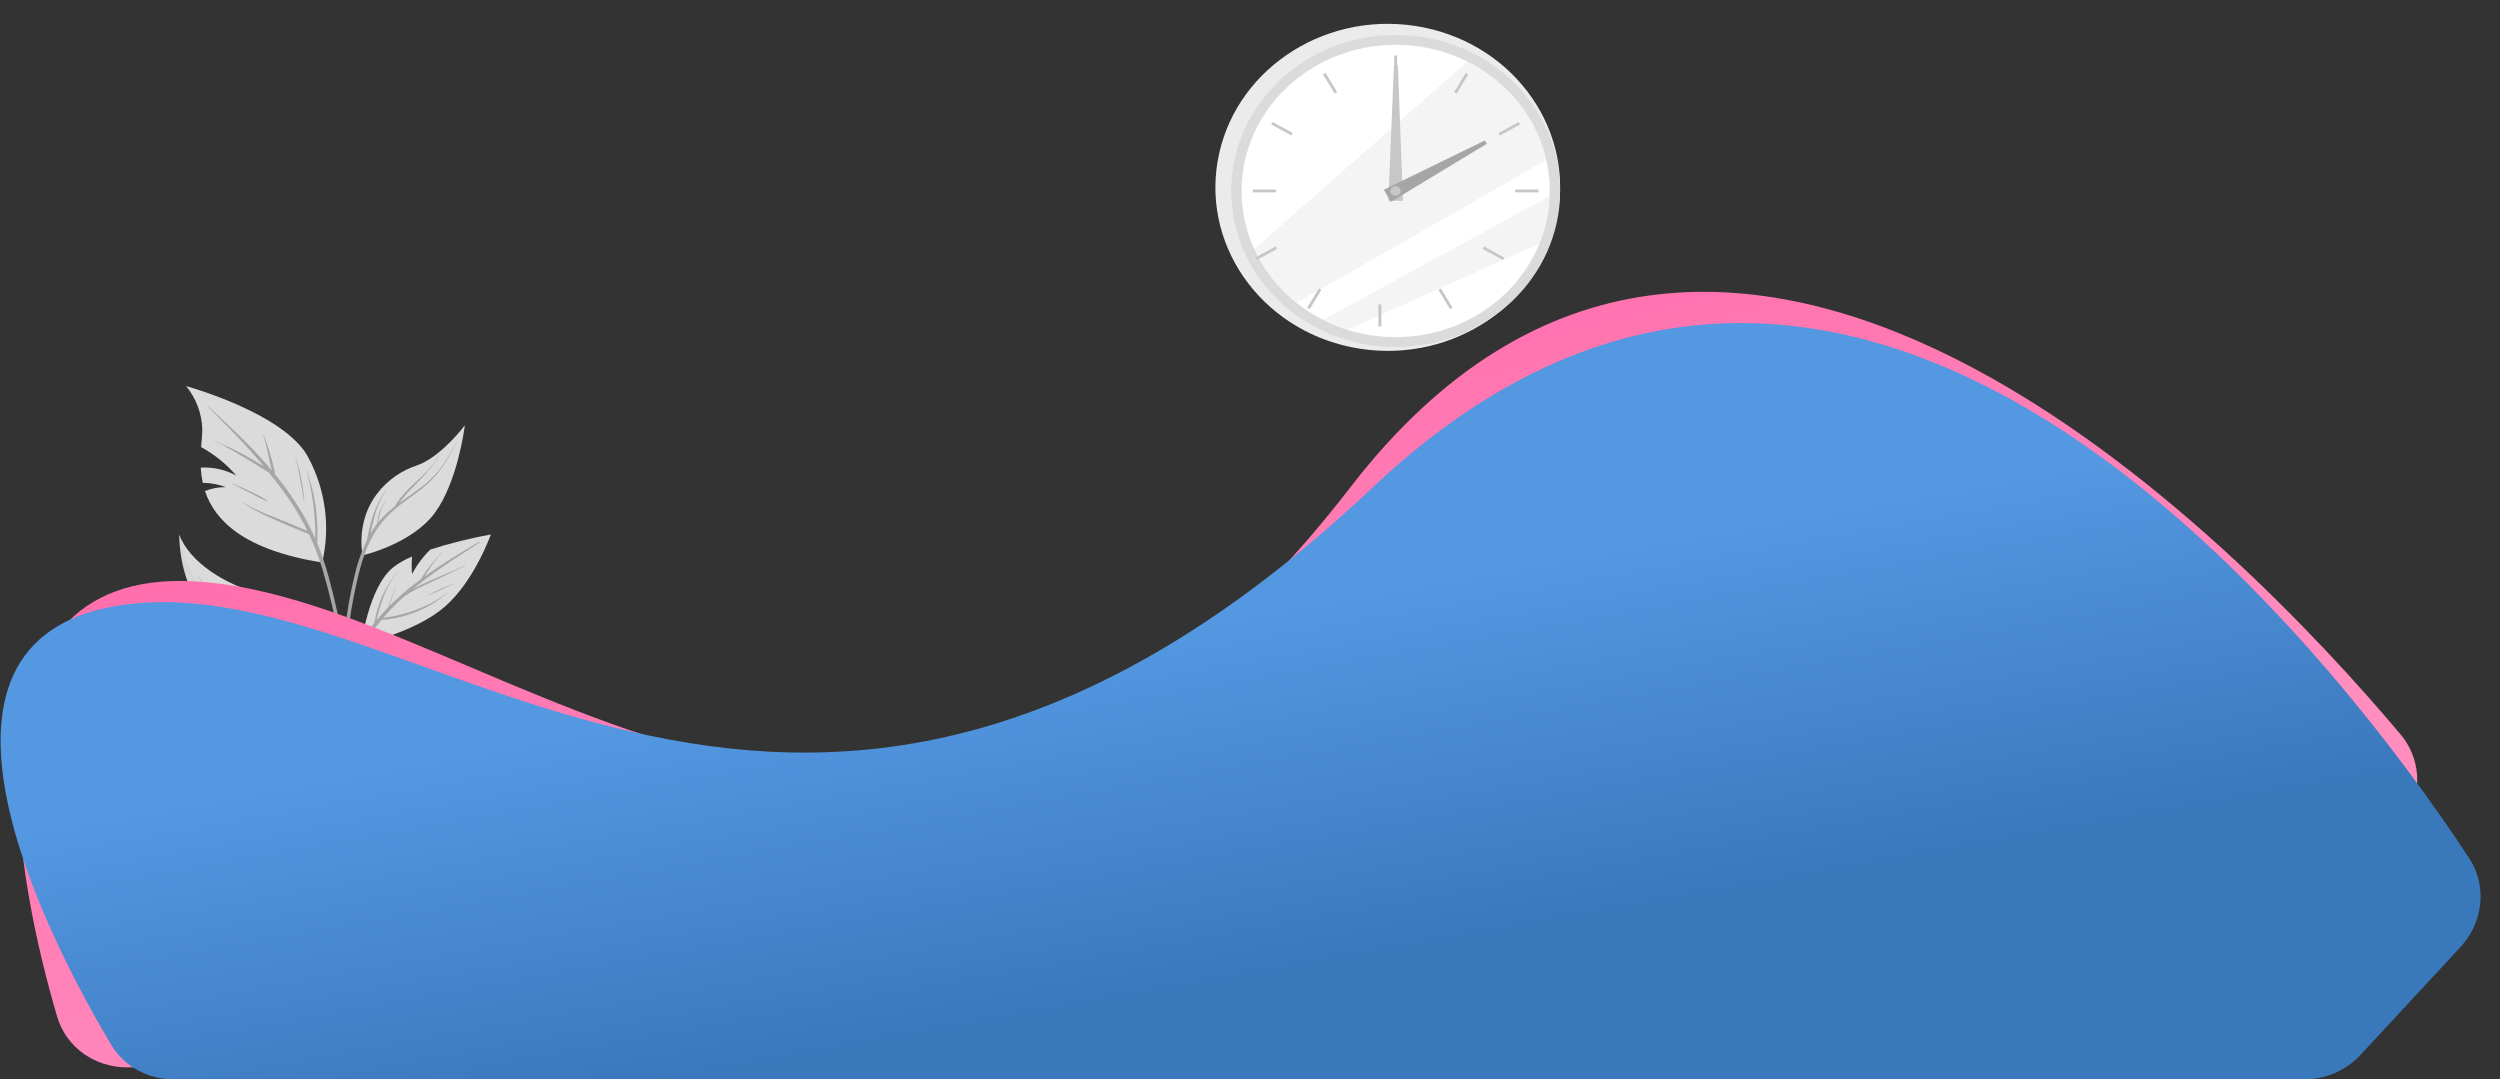 <svg width="1172" height="506" viewBox="0 0 1172 506" fill="none" xmlns="http://www.w3.org/2000/svg">
<rect x="0" y="0" width="1172" height="506" fill="#333333" stroke="none"/>
<path d="M169.427 301.94C169.427 301.94 194.73 296.498 208.593 284.373C222.456 272.249 230.115 250.544 230.115 250.544C220.5 252.296 211.021 254.662 201.742 257.626C198.266 261.014 195.371 264.898 193.162 269.137C192.949 266.397 192.949 263.646 193.162 260.906C189.927 262.234 186.899 263.977 184.163 266.087C172.674 275.636 169.427 301.94 169.427 301.94Z" fill="#DBDBDB"/>
<path d="M214.41 261.105C217.851 258.836 221.358 256.66 224.799 254.376C224.844 254.349 224.876 254.307 224.888 254.258C224.9 254.209 224.892 254.158 224.864 254.115C224.836 254.073 224.791 254.042 224.74 254.031C224.688 254.019 224.634 254.028 224.589 254.054C218.126 257.748 211.663 261.718 205.426 265.826C203.261 267.267 201.128 268.769 198.963 270.302L199.399 269.582C200.159 268.386 201.015 267.19 201.758 266.01C203.35 263.609 205.149 261.337 207.139 259.22C207.139 259.143 207.139 259.02 207.009 259.097C205.038 261.258 203.067 263.389 201.273 265.673C200.417 266.761 199.658 267.895 198.866 269.045C198.478 269.643 198.09 270.241 197.735 270.854L197.347 271.467C194.116 273.904 190.884 276.449 187.863 279.131C185.988 280.786 184.179 282.519 182.417 284.281C183.403 281.384 184.259 278.441 185.39 275.59C185.39 275.57 185.382 275.55 185.367 275.536C185.352 275.522 185.331 275.514 185.31 275.514C185.288 275.514 185.268 275.522 185.252 275.536C185.237 275.55 185.229 275.57 185.229 275.59C184.13 278.656 182.918 281.599 181.997 284.68C180.058 286.672 178.216 288.726 176.471 290.811C176.49 290.677 176.517 290.544 176.552 290.413C176.843 289.294 177.134 288.159 177.457 287.04C178.071 284.864 178.75 282.702 179.525 280.587C180.978 276.164 183.279 272.033 186.311 268.401C186.311 268.325 186.311 268.217 186.198 268.294C181.453 273.898 178.135 280.465 176.504 287.485C176.234 288.507 175.976 289.529 175.728 290.551C175.599 291.087 175.453 291.639 175.356 292.206C174.581 293.187 173.838 294.168 173.127 295.195C168.809 301.451 165.217 308.132 162.414 315.122C159.266 322.968 156.569 330.971 154.335 339.095C154.335 339.128 154.349 339.159 154.373 339.182C154.397 339.205 154.43 339.218 154.464 339.218C154.499 339.218 154.532 339.205 154.556 339.182C154.58 339.159 154.594 339.128 154.594 339.095C159.554 325.054 164.595 310.799 173.062 298.261C174.856 295.609 176.794 293.049 178.846 290.597C183.035 290.341 187.169 289.563 191.143 288.282C195.486 286.895 199.628 284.994 203.471 282.626C205.662 281.228 207.771 279.719 209.789 278.104C209.886 278.027 209.789 277.905 209.692 277.981C206.155 280.68 202.253 282.918 198.09 284.634C193.999 286.414 189.72 287.775 185.326 288.696C183.468 289.079 181.561 289.37 179.671 289.615C182.013 286.878 184.504 284.258 187.135 281.767C187.992 280.955 188.864 280.235 189.753 279.407C192.701 277.452 195.826 275.749 199.092 274.318C203.245 272.417 207.316 270.409 211.42 268.432C213.747 267.313 216.042 266.163 218.368 265.09C218.465 265.09 218.368 264.906 218.288 264.952C214.119 266.853 209.902 268.631 205.701 270.455C201.758 272.172 197.767 273.904 193.97 275.912L193.485 276.188C196.911 273.352 200.466 270.67 204.101 268.064C207.505 265.703 210.941 263.384 214.41 261.105Z" fill="#A6A6A6"/>
<path d="M212.971 273.475C210.903 274.333 208.819 275.084 206.783 275.989C204.747 276.893 202.695 278.012 200.708 279.054C200.688 279.064 200.674 279.081 200.668 279.102C200.662 279.122 200.665 279.143 200.675 279.162C200.686 279.18 200.704 279.193 200.725 279.199C200.746 279.205 200.769 279.202 200.788 279.192C202.808 278.273 204.844 277.414 206.848 276.464C208.851 275.513 210.919 274.44 213.02 273.567C213.117 273.582 213.068 273.429 212.971 273.475Z" fill="#A6A6A6"/>
<path d="M87.248 181C91.922 186.719 94.569 193.694 94.81 200.927C94.891 203.073 94.536 206.077 94.277 209.602C100.596 213.069 106.193 217.604 110.79 222.984C105.736 220.202 99.933 218.886 94.099 219.198C94.24 221.608 94.564 224.006 95.069 226.372C98.749 226.366 102.395 227.049 105.798 228.38C102.467 228.34 99.165 228.961 96.103 230.204C100.611 243.815 114.022 257.794 151.039 263.726C154.953 247.04 152.634 229.583 144.479 214.339C133.395 193.646 87.248 181 87.248 181Z" fill="#DBDBDB"/>
<path d="M163.868 321.974C163.238 316.164 162.43 310.355 161.477 304.592C159.603 293.019 157.112 281.544 154.012 270.21C152.561 264.897 150.775 259.671 148.664 254.56C148.777 253.624 148.825 252.682 148.809 251.74C148.809 250.621 148.809 249.502 148.809 248.368C148.809 246.13 148.664 243.877 148.47 241.639C148.092 237.198 147.33 232.794 146.192 228.472C145.513 225.973 144.738 223.505 143.962 221.038C143.962 221.017 143.953 220.998 143.938 220.983C143.923 220.969 143.903 220.961 143.881 220.961C143.86 220.961 143.839 220.969 143.824 220.983C143.809 220.998 143.8 221.017 143.8 221.038C145.025 225.352 145.937 229.741 146.531 234.174C147.188 238.544 147.603 242.944 147.775 247.356C147.775 248.552 147.775 249.763 147.775 250.974C147.775 251.479 147.775 252.001 147.775 252.506C145.963 248.302 143.88 244.206 141.538 240.244C137.783 233.966 133.55 227.956 128.871 222.264C128.862 221.601 128.765 220.941 128.58 220.302C128.402 219.52 128.224 218.769 128.03 217.957C127.664 216.352 127.244 214.758 126.77 213.174C125.849 209.986 124.637 206.92 123.539 203.778C123.539 203.758 123.53 203.738 123.515 203.724C123.5 203.709 123.479 203.701 123.458 203.701C123.436 203.701 123.416 203.709 123.401 203.724C123.386 203.738 123.377 203.758 123.377 203.778C124.346 206.844 124.993 210.109 125.752 213.266C126.124 214.799 126.479 216.332 126.851 217.972L127.384 220.317C127.376 220.378 127.376 220.44 127.384 220.501C125.881 218.708 124.363 216.945 122.795 215.213C115.734 207.349 107.979 200.084 100.174 192.895C99.221 192.006 98.236 191.148 97.266 190.274L97.153 190.381C104.602 197.769 111.937 205.219 118.885 213.036C120.501 214.891 122.117 216.761 123.732 218.677C122.892 218.125 122.117 217.604 121.212 217.144C119.063 215.811 116.882 214.508 114.636 213.312C112.39 212.117 110.128 210.952 107.817 209.863C105.507 208.775 102.97 207.84 100.611 206.583C100.514 206.583 100.433 206.69 100.53 206.721C102.871 207.746 105.129 208.935 107.284 210.277C109.53 211.534 111.792 212.822 113.989 214.155C116.187 215.489 118.352 216.746 120.452 218.079C122.262 219.183 124.023 220.394 125.898 221.421C130.274 226.667 134.321 232.154 138.016 237.853C140.254 241.43 142.298 245.114 144.14 248.889L142.815 248.337L139.422 246.912C137.24 245.992 135.059 245.103 132.878 244.199C128.725 242.482 124.508 240.918 120.436 239.033C118.139 238.013 115.916 236.85 113.779 235.553C113.682 235.553 113.602 235.63 113.699 235.691C121.277 240.658 129.856 244.153 138.194 247.678L141.829 249.211C142.831 249.625 143.833 250.1 144.867 250.468C147.352 255.742 149.442 261.177 151.12 266.731C154.44 277.911 157.137 289.249 159.199 300.698C161.315 312.164 162.753 323.691 163.852 335.309C163.998 336.75 164.143 338.191 164.305 339.647C164.305 339.769 164.356 339.886 164.447 339.972C164.537 340.059 164.661 340.107 164.789 340.107C164.918 340.107 165.041 340.059 165.132 339.972C165.223 339.886 165.274 339.769 165.274 339.647C165.145 333.654 164.498 327.829 163.868 321.974Z" fill="#A6A6A6"/>
<path d="M141.344 225.007C140.666 221.436 139.729 217.957 138.646 214.462C138.646 214.441 138.637 214.422 138.622 214.408C138.607 214.393 138.587 214.385 138.565 214.385C138.544 214.385 138.523 214.393 138.508 214.408C138.493 214.422 138.484 214.441 138.484 214.462C139.422 217.895 140.1 221.39 140.763 224.87C141.425 228.349 142.071 231.982 142.605 235.599H142.701C142.459 232.047 142.006 228.511 141.344 225.007V225.007Z" fill="#A6A6A6"/>
<path d="M125.397 234.695C122.812 233.089 120.112 231.655 117.318 230.403C115.977 229.729 114.604 229.1 113.246 228.472C111.889 227.843 110.37 227.291 108.981 226.617C108.868 226.617 108.787 226.724 108.884 226.77C110.241 227.414 111.534 228.196 112.859 228.885L117.011 230.955C119.726 232.334 122.375 233.852 125.219 234.971C125.252 234.968 125.285 234.959 125.313 234.942C125.341 234.926 125.365 234.903 125.383 234.876C125.4 234.849 125.41 234.819 125.413 234.787C125.415 234.756 125.41 234.724 125.397 234.695V234.695Z" fill="#A6A6A6"/>
<path opacity="0.1" d="M169.895 260.369C169.895 260.369 193.292 255.066 204.036 240.167C214.313 225.942 217.625 201.693 217.884 199.562C217.464 201.524 212.632 222.708 196.701 232.579C184.502 240.151 172.707 246.359 169.895 260.369Z" fill="#A6A6A6"/>
<path d="M191.498 222.003C187.336 225.634 184.344 230.312 182.87 235.491C182.87 235.491 182.87 235.491 182.87 235.491C184.596 230.438 187.571 225.85 191.547 222.11C191.692 222.049 191.579 221.926 191.498 222.003Z" fill="#A6A6A6"/>
<path d="M169.895 260.37C169.895 260.37 193.291 255.066 204.036 240.167C214.313 225.942 217.625 201.693 217.883 199.562C217.89 199.512 217.89 199.46 217.883 199.409C217.883 199.409 206.654 214.553 194.859 218.416C183.064 222.279 166.502 235.63 169.895 260.37Z" fill="#DBDBDB"/>
<path d="M213.763 207.763C211.666 211.844 209.246 215.769 206.524 219.504C203.773 223.052 200.51 226.215 196.83 228.9C193.598 231.292 190.367 233.499 187.135 235.814L187.216 235.706C187.814 234.848 188.46 234.02 189.122 233.223C190.463 231.598 191.934 230.065 193.404 228.548C196.313 225.482 199.286 222.616 201.887 219.351C203.342 217.565 204.604 215.645 205.652 213.618C205.652 213.526 205.539 213.48 205.49 213.618C201.693 221.114 194.099 225.881 188.702 232.257C187.929 233.155 187.206 234.092 186.537 235.062C186.001 235.765 185.546 236.521 185.18 237.316C182.219 239.572 179.541 242.144 177.198 244.98C177.403 243.525 177.716 242.086 178.135 240.673C178.677 238.694 179.515 236.8 180.623 235.047C180.623 234.955 180.526 234.863 180.478 234.955C179.335 236.71 178.418 238.588 177.747 240.55C177.255 242.104 176.967 243.711 176.891 245.332V245.332C175.738 246.826 174.686 248.388 173.74 250.007L174.031 248.582C174.483 246.375 175.001 244.167 175.647 241.975C176.748 237.53 178.65 233.299 181.27 229.468C181.27 229.376 181.189 229.299 181.124 229.376C178.446 233.164 176.346 237.292 174.887 241.638C174.144 243.815 173.546 246.022 173.029 248.26C172.771 249.348 172.528 250.452 172.318 251.556C172.205 252.123 172.076 252.705 171.979 253.288C169.657 258.124 167.844 263.166 166.566 268.34C164.278 277.59 162.615 286.97 161.59 296.421C160.373 306.316 159.833 316.274 159.974 326.235C159.974 327.476 160.071 328.718 160.135 329.975C160.135 330.297 160.669 330.343 160.685 329.975C160.911 325.039 161.04 320.119 161.347 315.183C161.654 310.247 162.107 305.342 162.672 300.437C163.722 290.789 165.34 281.204 167.52 271.728C169.41 263.604 171.866 255.434 176.552 248.321C178.875 244.782 181.721 241.577 185.002 238.803C188.234 235.997 191.869 233.56 195.327 230.97C198.829 228.449 202.007 225.548 204.795 222.325C207.662 218.739 210.156 214.9 212.244 210.859C212.793 209.847 213.359 208.851 213.86 207.794C213.957 207.763 213.811 207.671 213.763 207.763Z" fill="#A6A6A6"/>
<path d="M84.001 250.544C84.001 250.544 83.629 282.105 103.519 291.21C123.409 300.315 134.057 292.743 147.581 295.808C147.064 295.057 137.418 281.89 122.068 278.273C106.266 274.517 88.783 263.696 84.001 250.544Z" fill="#DBDBDB"/>
<path opacity="0.1" d="M84.001 250.544C84.001 250.544 83.629 282.105 103.519 291.21C123.409 300.315 134.057 292.743 147.581 295.808C140.442 292.575 132.807 290.438 124.96 289.478C112.406 288.006 88.444 280.265 84.001 250.544Z" fill="#A6A6A6"/>
<path d="M148.89 296.345C146.522 294.301 143.855 292.592 140.973 291.271C140.553 291.072 140.117 290.918 139.68 290.735C139.244 290.551 139.244 290.244 139.018 290.014C138.42 289.432 137.79 288.865 137.144 288.328C135.895 287.308 134.554 286.395 133.136 285.6C129.905 283.76 126.237 282.534 122.86 280.756C122.763 280.756 122.682 280.863 122.779 280.909C124.395 281.722 126.011 282.626 127.627 283.53C129.242 284.435 130.858 285.232 132.345 286.167C133.733 287.005 135.051 287.943 136.287 288.972C136.643 289.263 136.966 289.57 137.305 289.892C135.106 289.192 132.86 288.628 130.583 288.205C126.948 287.5 123.264 287.01 119.629 286.274C117.843 285.916 116.079 285.466 114.345 284.925C112.729 283.668 111.113 282.411 109.498 281.047C107.605 279.4 105.879 277.589 104.343 275.636C104.337 275.627 104.329 275.619 104.319 275.613C104.31 275.607 104.299 275.603 104.288 275.601C104.277 275.599 104.265 275.599 104.254 275.601C104.242 275.603 104.232 275.607 104.222 275.613C104.213 275.619 104.204 275.627 104.198 275.636C104.192 275.645 104.187 275.655 104.185 275.666C104.183 275.677 104.183 275.688 104.185 275.698C104.187 275.709 104.192 275.719 104.198 275.728C106.585 278.817 109.291 281.673 112.277 284.251C111.42 283.944 110.564 283.622 109.74 283.254C102.91 280.35 97.048 275.728 92.791 269.888C92.791 269.796 92.581 269.888 92.645 269.965C96.257 274.98 100.922 279.233 106.347 282.457C109.068 284.064 111.973 285.371 115.007 286.351C118.538 287.383 122.139 288.187 125.785 288.757C129.351 289.311 132.872 290.105 136.32 291.133C139.49 292.159 142.472 293.648 145.158 295.548C150.227 299.281 154.309 304.083 157.082 309.573C160.631 316.827 162.85 324.603 163.642 332.565C163.642 332.902 164.24 332.902 164.208 332.565C163.4 319.368 159.667 305.557 148.89 296.345Z" fill="#A6A6A6"/>
<path d="M125.801 286.136C124.764 284.664 123.36 283.458 121.713 282.626C119.837 281.684 118.187 280.385 116.865 278.809C116.865 278.718 116.655 278.809 116.72 278.886C117.916 280.332 119.371 281.567 121.018 282.534C122.823 283.451 124.417 284.702 125.704 286.213C125.736 286.213 125.849 286.136 125.801 286.136Z" fill="#A6A6A6"/>
<path d="M136.352 319.643L137.257 336.995L140.036 390H181.755L184.534 336.995L185.439 319.643H136.352Z" fill="#EBEBEB"/>
<path d="M136.352 319.643L137.257 336.995H184.534L185.439 319.643H136.352Z" fill="#DBDBDB"/>
<path d="M133.427 312.394H188.363V328.948H133.427V312.394Z" fill="#EBEBEB"/>
<path d="M90.5 272.5C233 279.5 424.483 499.123 633 228.5C807.539 1.976 1050.72 255.567 1125.34 344.23C1138.24 359.561 1134.74 382.08 1118.49 393.812L986.36 489.24C980.273 493.636 972.963 496.019 965.454 496.055L59.738 500.379C44.589 500.452 31.055 491.104 26.778 476.571C9.227 416.94 -23.79 266.886 90.5 272.5Z" fill="url(#paint0_linear)"/>
<path d="M62.224 283C201.59 268.444 375.941 480.879 643.5 228.5C874.378 10.72 1099.96 314.731 1157.47 402.18C1166.16 415.397 1164.16 432.423 1153.41 444.028L1106.69 494.465C1099.87 501.82 1090.3 506 1080.28 506H81.46C69.44 506 58.264 500.097 52.115 489.769C22.756 440.466 -53.344 295.071 62.224 283Z" fill="url(#paint1_linear)"/>
<path d="M730.365 99.983C737.439 58.184 707.454 18.86 663.393 12.15C619.333 5.44 577.88 33.885 570.807 75.683C563.734 117.482 593.718 156.806 637.779 163.516C681.84 170.226 723.292 141.781 730.365 99.983Z" fill="#EBEBEB"/>
<path d="M654.287 162.664C696.864 162.664 731.38 129.92 731.38 89.529C731.38 49.138 696.864 16.395 654.287 16.395C611.71 16.395 577.195 49.138 577.195 89.529C577.195 129.92 611.71 162.664 654.287 162.664Z" fill="#DBDBDB"/>
<path d="M654.287 158.049C694.178 158.049 726.516 127.372 726.516 89.529C726.516 51.687 694.178 21.009 654.287 21.009C614.397 21.009 582.059 51.687 582.059 89.529C582.059 127.372 614.397 158.049 654.287 158.049Z" fill="white"/>
<path opacity="0.5" d="M724.882 74.995C691.987 93.895 637.929 124.909 607.717 141.909C599.175 135.077 592.421 126.459 587.985 116.731L687.91 28.882C697.244 33.546 705.39 40.09 711.776 48.056C718.163 56.022 722.636 65.216 724.882 74.995V74.995Z" fill="#EBEBEB"/>
<path opacity="0.5" d="M726.456 91.927C726.193 99.548 724.581 107.073 721.687 114.186L631.598 154.611C627.674 153.376 623.869 151.825 620.224 149.973C647.444 135.032 697.162 107.886 726.456 91.927Z" fill="#EBEBEB"/>
<path d="M654.979 25.986H653.584V36.369H654.979V25.986Z" fill="#C7C7C7"/>
<path d="M621.393 34.159L620.185 34.821L625.658 43.813L626.866 43.151L621.393 34.159Z" fill="#C7C7C7"/>
<path d="M596.617 57.185L595.92 58.331L605.399 63.523L606.096 62.377L596.617 57.185Z" fill="#C7C7C7"/>
<path d="M598.251 88.873H587.305V90.197H598.251V88.873Z" fill="#C7C7C7"/>
<path d="M695.77 115.562L705.248 120.754L704.551 121.9L695.072 116.708L695.77 115.562Z" fill="#C7C7C7"/>
<path d="M675.517 135.252L680.984 144.246L679.776 144.907L674.308 135.913L675.517 135.252Z" fill="#C7C7C7"/>
<path d="M646.194 142.689H647.589V153.073H646.194V142.689Z" fill="#C7C7C7"/>
<path d="M618.272 135.246L619.48 135.907L614.008 144.9L612.8 144.238L618.272 135.246Z" fill="#C7C7C7"/>
<path d="M598.016 115.533L598.713 116.679L589.235 121.871L588.537 120.725L598.016 115.533Z" fill="#C7C7C7"/>
<path d="M721.27 88.873H710.325V90.197H721.27V88.873Z" fill="#C7C7C7"/>
<path d="M711.942 57.203L702.464 62.394L703.161 63.54L712.64 58.349L711.942 57.203Z" fill="#C7C7C7"/>
<path d="M687.166 34.167L681.698 43.161L682.907 43.822L688.374 34.828L687.166 34.167Z" fill="#C7C7C7"/>
<path d="M655.337 30.691L657.709 94.155L650.865 94.076L653.477 30.669L655.337 30.691Z" fill="#C7C7C7"/>
<path d="M697.007 67.406L651.998 94.653L648.731 88.941L696.124 65.845L697.007 67.406Z" fill="#A6A6A6"/>
<path d="M656.624 89.529C656.624 89.977 656.484 90.414 656.222 90.786C655.96 91.158 655.588 91.448 655.152 91.619C654.717 91.79 654.237 91.835 653.775 91.748C653.312 91.66 652.887 91.445 652.554 91.129C652.22 90.812 651.993 90.409 651.901 89.97C651.809 89.532 651.856 89.077 652.037 88.663C652.217 88.25 652.523 87.897 652.915 87.648C653.307 87.4 653.768 87.267 654.24 87.267C654.872 87.267 655.479 87.505 655.926 87.93C656.373 88.354 656.624 88.929 656.624 89.529Z" fill="#C7C7C7"/>
<defs>
<linearGradient id="paint0_linear" x1="424.314" y1="51.36" x2="534.51" y2="500.547" gradientUnits="userSpaceOnUse">
<stop stop-color="#FF62A5"/>
<stop offset="0.906" stop-color="#FF8EBF"/>
</linearGradient>
<linearGradient id="paint1_linear" x1="386.822" y1="91.335" x2="463.569" y2="521.767" gradientUnits="userSpaceOnUse">
<stop offset="0.521" stop-color="#5498E2"/>
<stop offset="0.906" stop-color="#3A78BC"/>
</linearGradient>
</defs>
</svg>
